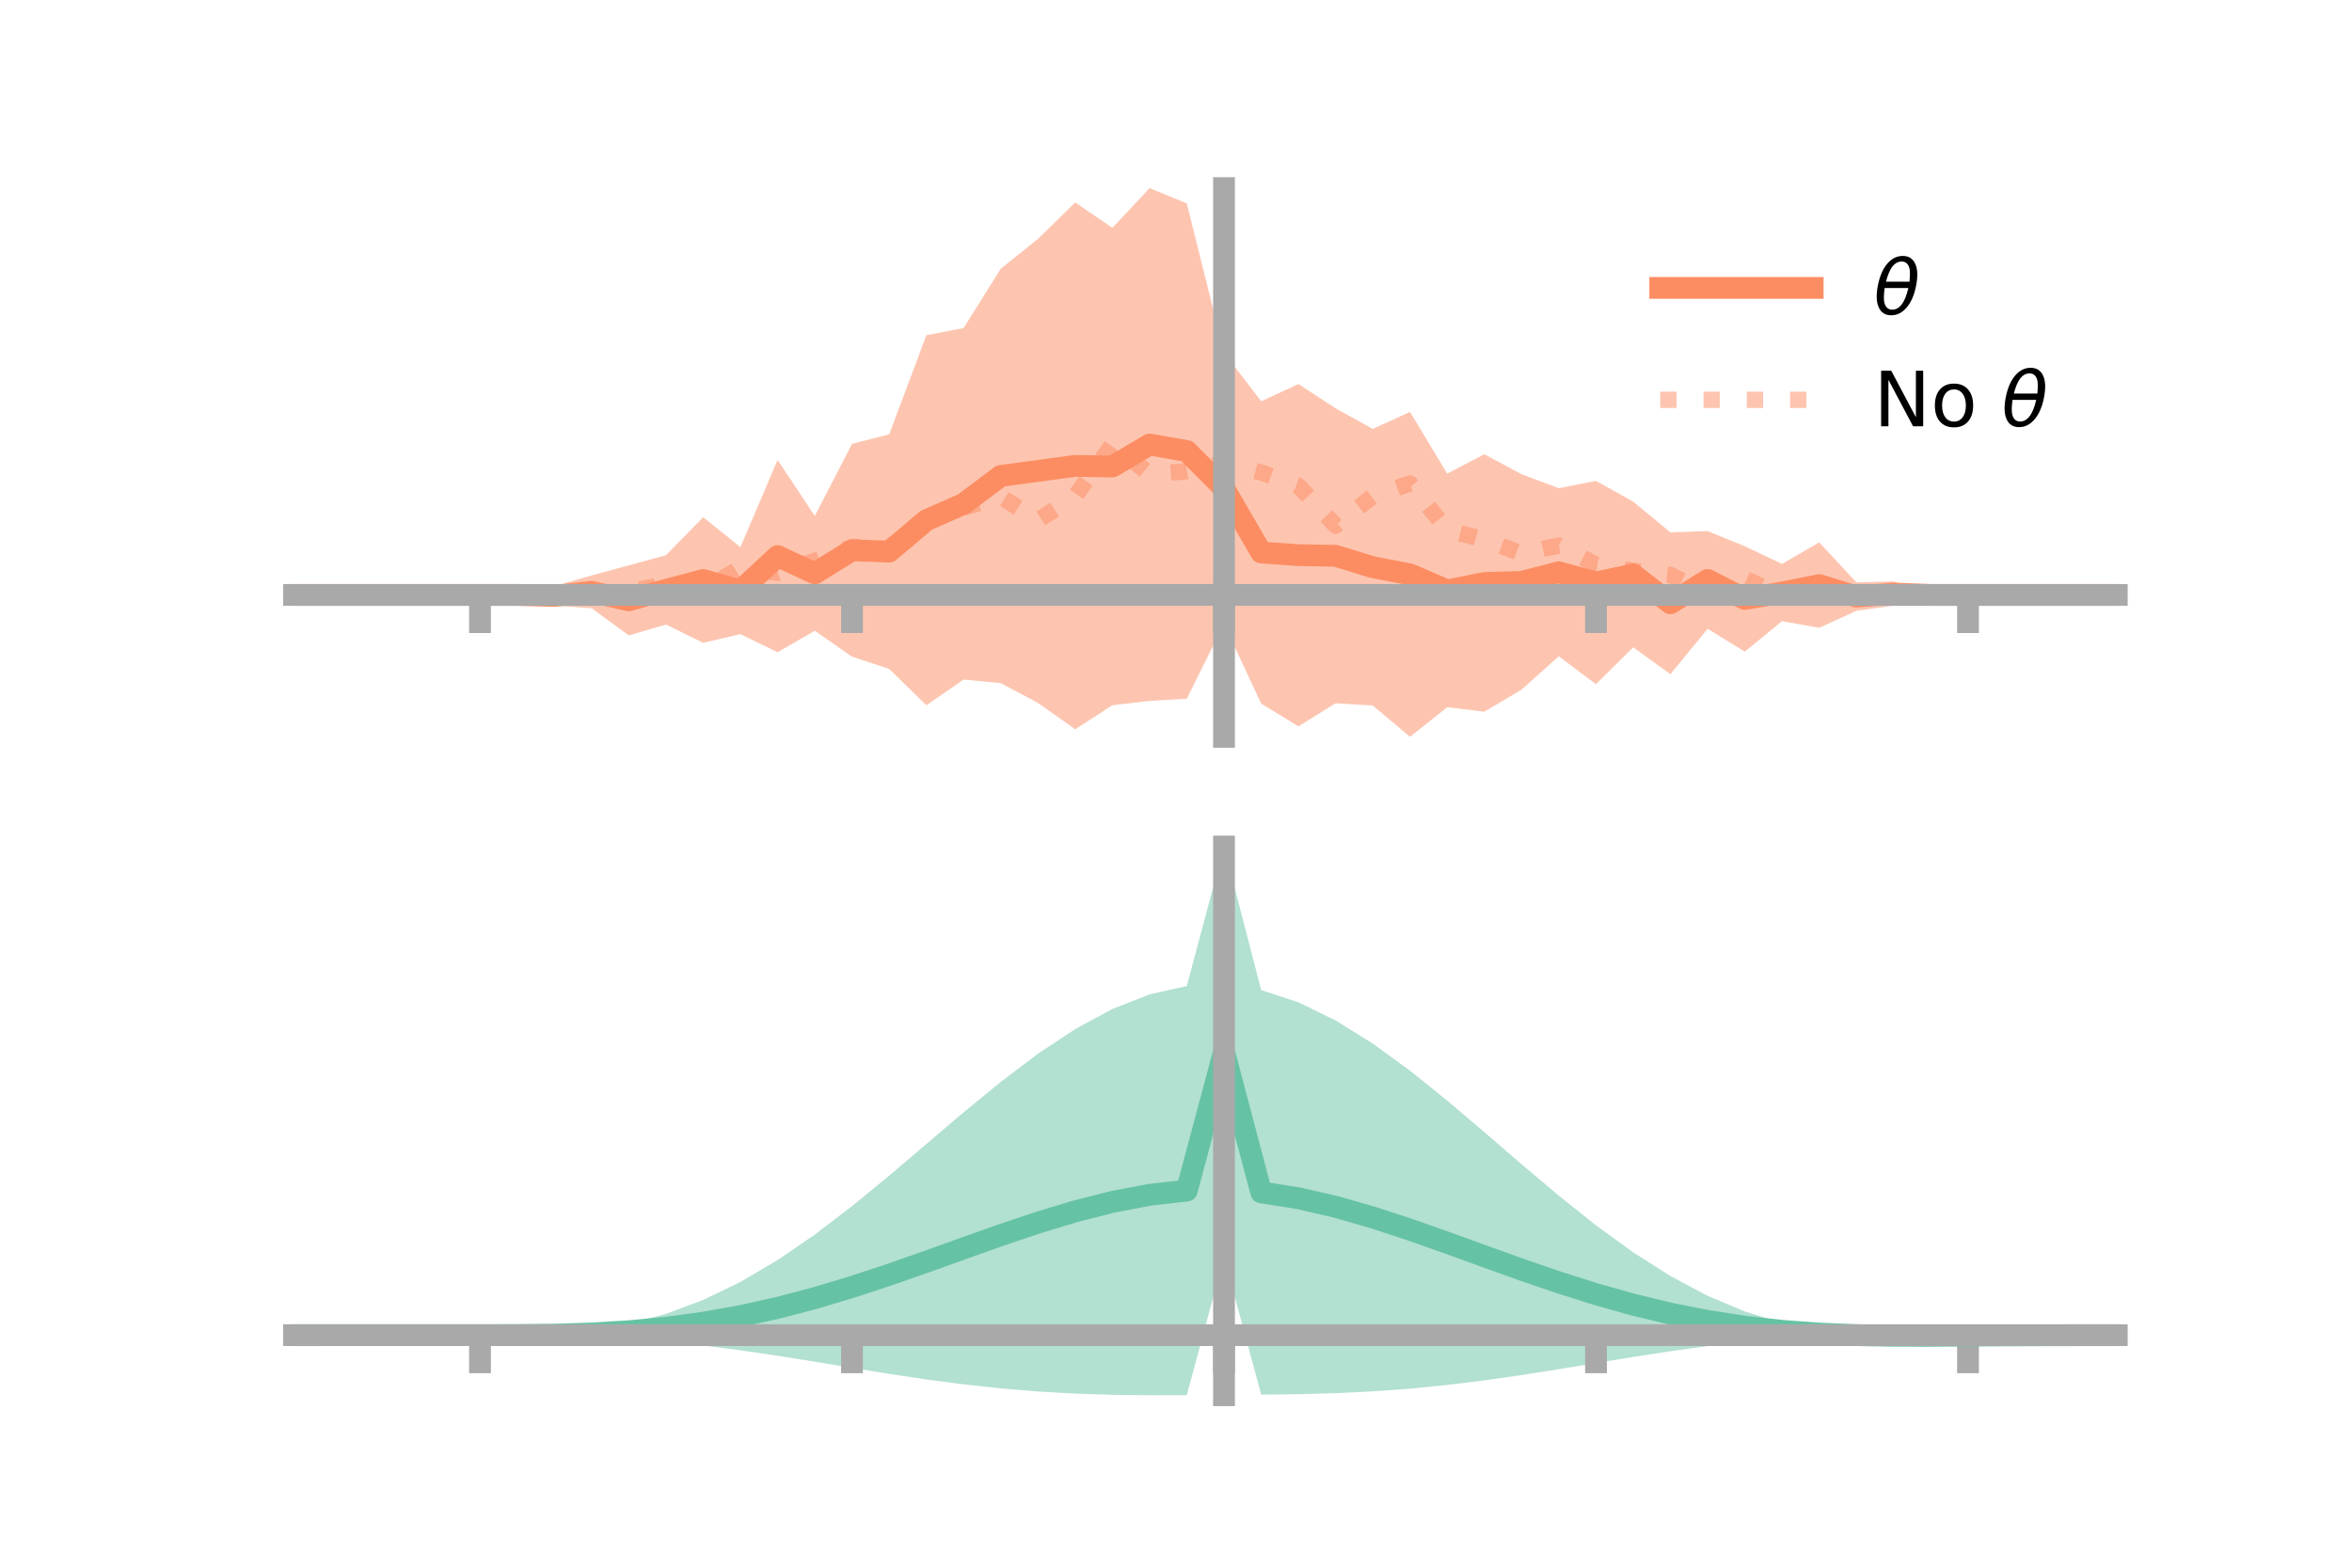 <?xml version="1.0" encoding="utf-8" standalone="no"?>
<!DOCTYPE svg PUBLIC "-//W3C//DTD SVG 1.1//EN"
  "http://www.w3.org/Graphics/SVG/1.1/DTD/svg11.dtd">
<!-- Created with matplotlib (https://matplotlib.org/) -->
<svg height="144pt" version="1.1" viewBox="0 0 216 144" width="216pt" xmlns="http://www.w3.org/2000/svg" xmlns:xlink="http://www.w3.org/1999/xlink">
 <defs>
  <style type="text/css">*{stroke-linecap:butt;stroke-linejoin:round;}</style>
 </defs>
 <g id="figure_1">
  <g id="patch_1">
   <path d="M 0 144 
L 216 144 
L 216 0 
L 0 0 
z
" style="fill:none;"/>
  </g>
  <g id="axes_1">
   <g id="patch_2">
    <path d="M 27 67.68 
L 194.4 67.68 
L 194.4 17.28 
L 27 17.28 
z
" style="fill:none;"/>
   </g>
   <g id="PolyCollection_1">
    <path clip-path="url(#p0ef003e270)" d="M 27 54.649 
L 27 54.649 
L 30.416 54.649 
L 33.833 54.649 
L 37.249 54.649 
L 40.665 54.649 
L 44.082 54.649 
L 47.498 54.648 
L 50.914 53.838 
L 54.331 52.859 
L 57.747 51.929 
L 61.163 50.997 
L 64.58 47.505 
L 67.996 50.26 
L 71.412 42.248 
L 74.829 47.395 
L 78.245 40.77 
L 81.661 39.892 
L 85.078 30.786 
L 88.494 30.135 
L 91.91 24.677 
L 95.327 21.942 
L 98.743 18.597 
L 102.159 20.925 
L 105.576 17.28 
L 108.992 18.683 
L 112.408 32.401 
L 115.824 36.86 
L 119.241 35.272 
L 122.657 37.507 
L 126.073 39.399 
L 129.49 37.832 
L 132.906 43.502 
L 136.322 41.725 
L 139.739 43.56 
L 143.155 44.844 
L 146.571 44.17 
L 149.988 46.08 
L 153.404 48.898 
L 156.82 48.783 
L 160.237 50.175 
L 163.653 51.799 
L 167.069 49.817 
L 170.486 53.492 
L 173.902 53.409 
L 177.318 54.648 
L 180.735 54.649 
L 184.151 54.649 
L 187.567 54.649 
L 190.984 54.649 
L 194.4 54.649 
L 194.4 54.649 
L 194.4 54.649 
L 190.984 54.649 
L 187.567 54.649 
L 184.151 54.649 
L 180.735 54.649 
L 177.318 54.65 
L 173.902 55.629 
L 170.486 56.104 
L 167.069 57.67 
L 163.653 57.056 
L 160.237 59.86 
L 156.82 57.756 
L 153.404 61.932 
L 149.988 59.459 
L 146.571 62.847 
L 143.155 60.285 
L 139.739 63.343 
L 136.322 65.374 
L 132.906 64.964 
L 129.49 67.68 
L 126.073 64.803 
L 122.657 64.6 
L 119.241 66.718 
L 115.824 64.631 
L 112.408 57.304 
L 108.992 64.182 
L 105.576 64.383 
L 102.159 64.782 
L 98.743 66.99 
L 95.327 64.569 
L 91.91 62.752 
L 88.494 62.422 
L 85.078 64.783 
L 81.661 61.445 
L 78.245 60.32 
L 74.829 57.942 
L 71.412 59.911 
L 67.996 58.249 
L 64.58 59.05 
L 61.163 57.368 
L 57.747 58.365 
L 54.331 55.872 
L 50.914 55.64 
L 47.498 54.65 
L 44.082 54.649 
L 40.665 54.649 
L 37.249 54.649 
L 33.833 54.649 
L 30.416 54.649 
L 27 54.649 
z
" style="fill:#fc8d62;fill-opacity:0.5;"/>
   </g>
   <g id="matplotlib.axis_1">
    <g id="xtick_1">
     <g id="line2d_1">
      <defs>
       <path d="M 0 0 
L 0 3.5 
" id="m90db2a6a38" style="stroke:#a9a9a9;stroke-width:2;"/>
      </defs>
      <g>
       <use style="fill:#a9a9a9;stroke:#a9a9a9;stroke-width:2;" x="44.082" xlink:href="#m90db2a6a38" y="54.649"/>
      </g>
     </g>
    </g>
    <g id="xtick_2">
     <g id="line2d_2">
      <g>
       <use style="fill:#a9a9a9;stroke:#a9a9a9;stroke-width:2;" x="78.245" xlink:href="#m90db2a6a38" y="54.649"/>
      </g>
     </g>
    </g>
    <g id="xtick_3">
     <g id="line2d_3">
      <g>
       <use style="fill:#a9a9a9;stroke:#a9a9a9;stroke-width:2;" x="112.408" xlink:href="#m90db2a6a38" y="54.649"/>
      </g>
     </g>
    </g>
    <g id="xtick_4">
     <g id="line2d_4">
      <g>
       <use style="fill:#a9a9a9;stroke:#a9a9a9;stroke-width:2;" x="146.571" xlink:href="#m90db2a6a38" y="54.649"/>
      </g>
     </g>
    </g>
    <g id="xtick_5">
     <g id="line2d_5">
      <g>
       <use style="fill:#a9a9a9;stroke:#a9a9a9;stroke-width:2;" x="180.735" xlink:href="#m90db2a6a38" y="54.649"/>
      </g>
     </g>
    </g>
   </g>
   <g id="matplotlib.axis_2"/>
   <g id="line2d_6">
    <path clip-path="url(#p0ef003e270)" d="M 27 54.649 
L 30.416 54.649 
L 33.833 54.649 
L 37.249 54.649 
L 40.665 54.649 
L 44.082 54.649 
L 47.498 54.649 
L 50.914 54.739 
L 54.331 54.365 
L 57.747 55.147 
L 61.163 54.183 
L 64.58 53.277 
L 67.996 54.255 
L 71.412 51.08 
L 74.829 52.669 
L 78.245 50.545 
L 81.661 50.668 
L 85.078 47.785 
L 88.494 46.278 
L 91.91 43.714 
L 95.327 43.255 
L 98.743 42.794 
L 102.159 42.853 
L 105.576 40.832 
L 108.992 41.432 
L 112.408 44.852 
L 115.824 50.746 
L 119.241 50.995 
L 122.657 51.053 
L 126.073 52.101 
L 129.49 52.756 
L 132.906 54.233 
L 136.322 53.55 
L 139.739 53.451 
L 143.155 52.565 
L 146.571 53.509 
L 149.988 52.769 
L 153.404 55.415 
L 156.82 53.269 
L 160.237 55.017 
L 163.653 54.428 
L 167.069 53.744 
L 170.486 54.798 
L 173.902 54.519 
L 177.318 54.649 
L 180.735 54.649 
L 184.151 54.649 
L 187.567 54.649 
L 190.984 54.649 
L 194.4 54.649 
" style="fill:none;stroke:#fc8d62;stroke-linecap:square;stroke-width:2;"/>
   </g>
   <g id="line2d_7">
    <path clip-path="url(#p0ef003e270)" d="M 27 54.649 
L 30.416 54.649 
L 33.833 54.649 
L 37.249 54.649 
L 40.665 54.649 
L 44.082 54.649 
L 47.498 54.647 
L 50.914 54.642 
L 54.331 54.824 
L 57.747 54.356 
L 61.163 53.665 
L 64.58 54.237 
L 67.996 52.155 
L 71.412 52.619 
L 74.829 51.517 
L 78.245 50.242 
L 81.661 50.265 
L 85.078 47.874 
L 88.494 46.625 
L 91.91 45.638 
L 95.327 47.793 
L 98.743 45.568 
L 102.159 40.832 
L 105.576 43.538 
L 108.992 43.294 
L 112.408 42.564 
L 115.824 43.403 
L 119.241 44.625 
L 122.657 48.28 
L 126.073 45.584 
L 129.49 44.411 
L 132.906 48.697 
L 136.322 49.552 
L 139.739 50.85 
L 143.155 50.113 
L 146.571 51.864 
L 149.988 52.428 
L 153.404 52.823 
L 156.82 54.494 
L 160.237 53.161 
L 163.653 54.709 
L 167.069 54.4 
L 170.486 54.313 
L 173.902 54.603 
L 177.318 54.651 
L 180.735 54.649 
L 184.151 54.649 
L 187.567 54.649 
L 190.984 54.649 
L 194.4 54.649 
" style="fill:none;stroke:#fc8d62;stroke-dasharray:1.5,2.475;stroke-dashoffset:0;stroke-opacity:0.5;stroke-width:1.5;"/>
   </g>
   <g id="patch_3">
    <path d="M 112.408 67.68 
L 112.408 17.28 
" style="fill:none;stroke:#a9a9a9;stroke-linecap:square;stroke-linejoin:miter;stroke-width:2;"/>
   </g>
   <g id="patch_4">
    <path d="M 194.4 67.68 
L 194.4 17.28 
" style="fill:none;"/>
   </g>
   <g id="patch_5">
    <path d="M 27 54.649 
L 194.4 54.649 
" style="fill:none;stroke:#a9a9a9;stroke-linecap:square;stroke-linejoin:miter;stroke-width:2;"/>
   </g>
   <g id="patch_6">
    <path d="M 27 17.28 
L 194.4 17.28 
" style="fill:none;"/>
   </g>
   <g id="legend_1">
    <g id="line2d_8">
     <path d="M 152.47 26.449 
L 166.47 26.449 
" style="fill:none;stroke:#fc8d62;stroke-linecap:square;stroke-width:2;"/>
    </g>
    <g id="line2d_9"/>
    <g id="text_1">
     <!-- $\theta$ -->
     <g transform="translate(172.07 28.899)scale(0.07 -0.07)">
      <defs>
       <path d="M 45.516 34.672 
L 14.453 34.672 
Q 12.359 20.062 14.5 13.875 
Q 17.188 6.25 24.469 6.25 
Q 31.781 6.25 37.359 13.922 
Q 42.234 20.656 45.516 34.672 
z
M 47.016 42.969 
Q 48.344 56.844 46.625 61.719 
Q 43.953 69.438 36.766 69.438 
Q 29.297 69.438 23.828 61.812 
Q 19.531 55.672 16.156 42.969 
z
M 38.188 76.766 
Q 49.906 76.766 54.594 66.406 
Q 59.281 56.109 55.719 37.844 
Q 52.203 19.625 43.453 9.281 
Q 34.766 -1.125 23.047 -1.125 
Q 11.281 -1.125 6.641 9.281 
Q 2 19.625 5.516 37.844 
Q 9.078 56.109 17.719 66.406 
Q 26.422 76.766 38.188 76.766 
z
" id="DejaVuSans-Oblique-952"/>
      </defs>
      <use transform="translate(0 0.234)" xlink:href="#DejaVuSans-Oblique-952"/>
     </g>
    </g>
    <g id="line2d_10">
     <path d="M 152.47 36.724 
L 166.47 36.724 
" style="fill:none;stroke:#fc8d62;stroke-dasharray:1.5,2.475;stroke-dashoffset:0;stroke-opacity:0.5;stroke-width:1.5;"/>
    </g>
    <g id="line2d_11"/>
    <g id="text_2">
     <!-- No $\theta$ -->
     <g transform="translate(172.07 39.174)scale(0.07 -0.07)">
      <defs>
       <path d="M 9.812 72.906 
L 23.094 72.906 
L 55.422 11.922 
L 55.422 72.906 
L 64.984 72.906 
L 64.984 0 
L 51.703 0 
L 19.391 60.984 
L 19.391 0 
L 9.812 0 
z
" id="DejaVuSans-78"/>
       <path d="M 30.609 48.391 
Q 23.391 48.391 19.188 42.75 
Q 14.984 37.109 14.984 27.297 
Q 14.984 17.484 19.156 11.844 
Q 23.344 6.203 30.609 6.203 
Q 37.797 6.203 41.984 11.859 
Q 46.188 17.531 46.188 27.297 
Q 46.188 37.016 41.984 42.703 
Q 37.797 48.391 30.609 48.391 
z
M 30.609 56 
Q 42.328 56 49.016 48.375 
Q 55.719 40.766 55.719 27.297 
Q 55.719 13.875 49.016 6.219 
Q 42.328 -1.422 30.609 -1.422 
Q 18.844 -1.422 12.172 6.219 
Q 5.516 13.875 5.516 27.297 
Q 5.516 40.766 12.172 48.375 
Q 18.844 56 30.609 56 
z
" id="DejaVuSans-111"/>
       <path id="DejaVuSans-32"/>
      </defs>
      <use transform="translate(0 0.234)" xlink:href="#DejaVuSans-78"/>
      <use transform="translate(74.805 0.234)" xlink:href="#DejaVuSans-111"/>
      <use transform="translate(135.986 0.234)" xlink:href="#DejaVuSans-32"/>
      <use transform="translate(167.773 0.234)" xlink:href="#DejaVuSans-Oblique-952"/>
     </g>
    </g>
   </g>
  </g>
  <g id="axes_2">
   <g id="patch_7">
    <path d="M 27 128.16 
L 194.4 128.16 
L 194.4 77.76 
L 27 77.76 
z
" style="fill:none;"/>
   </g>
   <g id="PolyCollection_2">
    <path clip-path="url(#p5d7b88c921)" d="M 27 122.645 
L 27 122.638 
L 30.416 122.64 
L 33.833 122.641 
L 37.249 122.641 
L 40.665 122.641 
L 44.082 122.641 
L 47.498 122.621 
L 50.914 122.498 
L 54.331 122.182 
L 57.747 121.595 
L 61.163 120.682 
L 64.58 119.406 
L 67.996 117.755 
L 71.412 115.742 
L 74.829 113.401 
L 78.245 110.791 
L 81.661 107.987 
L 85.078 105.081 
L 88.494 102.175 
L 91.91 99.375 
L 95.327 96.791 
L 98.743 94.527 
L 102.159 92.681 
L 105.576 91.339 
L 108.992 90.573 
L 112.408 77.76 
L 115.824 90.947 
L 119.241 92.068 
L 122.657 93.733 
L 126.073 95.858 
L 129.49 98.347 
L 132.906 101.097 
L 136.322 103.998 
L 139.739 106.943 
L 143.155 109.827 
L 146.571 112.553 
L 149.988 115.036 
L 153.404 117.209 
L 156.82 119.027 
L 160.237 120.465 
L 163.653 121.523 
L 167.069 122.218 
L 170.486 122.525 
L 173.902 122.541 
L 177.318 122.553 
L 180.735 122.58 
L 184.151 122.602 
L 187.567 122.618 
L 190.984 122.629 
L 194.4 122.635 
L 194.4 122.652 
L 194.4 122.652 
L 190.984 122.664 
L 187.567 122.687 
L 184.151 122.724 
L 180.735 122.781 
L 177.318 122.847 
L 173.902 122.852 
L 170.486 122.751 
L 167.069 122.775 
L 163.653 122.966 
L 160.237 123.262 
L 156.82 123.649 
L 153.404 124.116 
L 149.988 124.641 
L 146.571 125.201 
L 143.155 125.765 
L 139.739 126.306 
L 136.322 126.796 
L 132.906 127.217 
L 129.49 127.555 
L 126.073 127.804 
L 122.657 127.969 
L 119.241 128.063 
L 115.824 128.105 
L 112.408 115.451 
L 108.992 128.152 
L 105.576 128.16 
L 102.159 128.12 
L 98.743 128.011 
L 95.327 127.817 
L 91.91 127.533 
L 88.494 127.16 
L 85.078 126.709 
L 81.661 126.196 
L 78.245 125.644 
L 74.829 125.08 
L 71.412 124.533 
L 67.996 124.03 
L 64.58 123.592 
L 61.163 123.235 
L 57.747 122.967 
L 54.331 122.788 
L 50.914 122.688 
L 47.498 122.647 
L 44.082 122.641 
L 40.665 122.641 
L 37.249 122.641 
L 33.833 122.641 
L 30.416 122.642 
L 27 122.645 
z
" style="fill:#66c2a5;fill-opacity:0.5;"/>
   </g>
   <g id="matplotlib.axis_3">
    <g id="xtick_6">
     <g id="line2d_12">
      <g>
       <use style="fill:#a9a9a9;stroke:#a9a9a9;stroke-width:2;" x="44.082" xlink:href="#m90db2a6a38" y="122.641"/>
      </g>
     </g>
    </g>
    <g id="xtick_7">
     <g id="line2d_13">
      <g>
       <use style="fill:#a9a9a9;stroke:#a9a9a9;stroke-width:2;" x="78.245" xlink:href="#m90db2a6a38" y="122.641"/>
      </g>
     </g>
    </g>
    <g id="xtick_8">
     <g id="line2d_14">
      <g>
       <use style="fill:#a9a9a9;stroke:#a9a9a9;stroke-width:2;" x="112.408" xlink:href="#m90db2a6a38" y="122.641"/>
      </g>
     </g>
    </g>
    <g id="xtick_9">
     <g id="line2d_15">
      <g>
       <use style="fill:#a9a9a9;stroke:#a9a9a9;stroke-width:2;" x="146.571" xlink:href="#m90db2a6a38" y="122.641"/>
      </g>
     </g>
    </g>
    <g id="xtick_10">
     <g id="line2d_16">
      <g>
       <use style="fill:#a9a9a9;stroke:#a9a9a9;stroke-width:2;" x="180.735" xlink:href="#m90db2a6a38" y="122.641"/>
      </g>
     </g>
    </g>
   </g>
   <g id="matplotlib.axis_4"/>
   <g id="line2d_17">
    <path clip-path="url(#p5d7b88c921)" d="M 27 122.642 
L 30.416 122.641 
L 33.833 122.641 
L 37.249 122.641 
L 40.665 122.641 
L 44.082 122.641 
L 47.498 122.634 
L 50.914 122.593 
L 54.331 122.485 
L 57.747 122.281 
L 61.163 121.958 
L 64.58 121.499 
L 67.996 120.893 
L 71.412 120.138 
L 74.829 119.241 
L 78.245 118.217 
L 81.661 117.091 
L 85.078 115.895 
L 88.494 114.667 
L 91.91 113.454 
L 95.327 112.304 
L 98.743 111.269 
L 102.159 110.4 
L 105.576 109.749 
L 108.992 109.363 
L 112.408 96.606 
L 115.824 109.526 
L 119.241 110.065 
L 122.657 110.851 
L 126.073 111.831 
L 129.49 112.951 
L 132.906 114.157 
L 136.322 115.397 
L 139.739 116.625 
L 143.155 117.796 
L 146.571 118.877 
L 149.988 119.839 
L 153.404 120.662 
L 156.82 121.338 
L 160.237 121.863 
L 163.653 122.244 
L 167.069 122.496 
L 170.486 122.638 
L 173.902 122.697 
L 177.318 122.7 
L 180.735 122.68 
L 184.151 122.663 
L 187.567 122.653 
L 190.984 122.646 
L 194.4 122.643 
" style="fill:none;stroke:#66c2a5;stroke-linecap:square;stroke-width:2;"/>
   </g>
   <g id="patch_8">
    <path d="M 112.408 128.16 
L 112.408 77.76 
" style="fill:none;stroke:#a9a9a9;stroke-linecap:square;stroke-linejoin:miter;stroke-width:2;"/>
   </g>
   <g id="patch_9">
    <path d="M 194.4 128.16 
L 194.4 77.76 
" style="fill:none;"/>
   </g>
   <g id="patch_10">
    <path d="M 27 122.641 
L 194.4 122.641 
" style="fill:none;stroke:#a9a9a9;stroke-linecap:square;stroke-linejoin:miter;stroke-width:2;"/>
   </g>
   <g id="patch_11">
    <path d="M 27 77.76 
L 194.4 77.76 
" style="fill:none;"/>
   </g>
  </g>
 </g>
 <defs>
  <clipPath id="p0ef003e270">
   <rect height="50.4" width="167.4" x="27" y="17.28"/>
  </clipPath>
  <clipPath id="p5d7b88c921">
   <rect height="50.4" width="167.4" x="27" y="77.76"/>
  </clipPath>
 </defs>
</svg>
